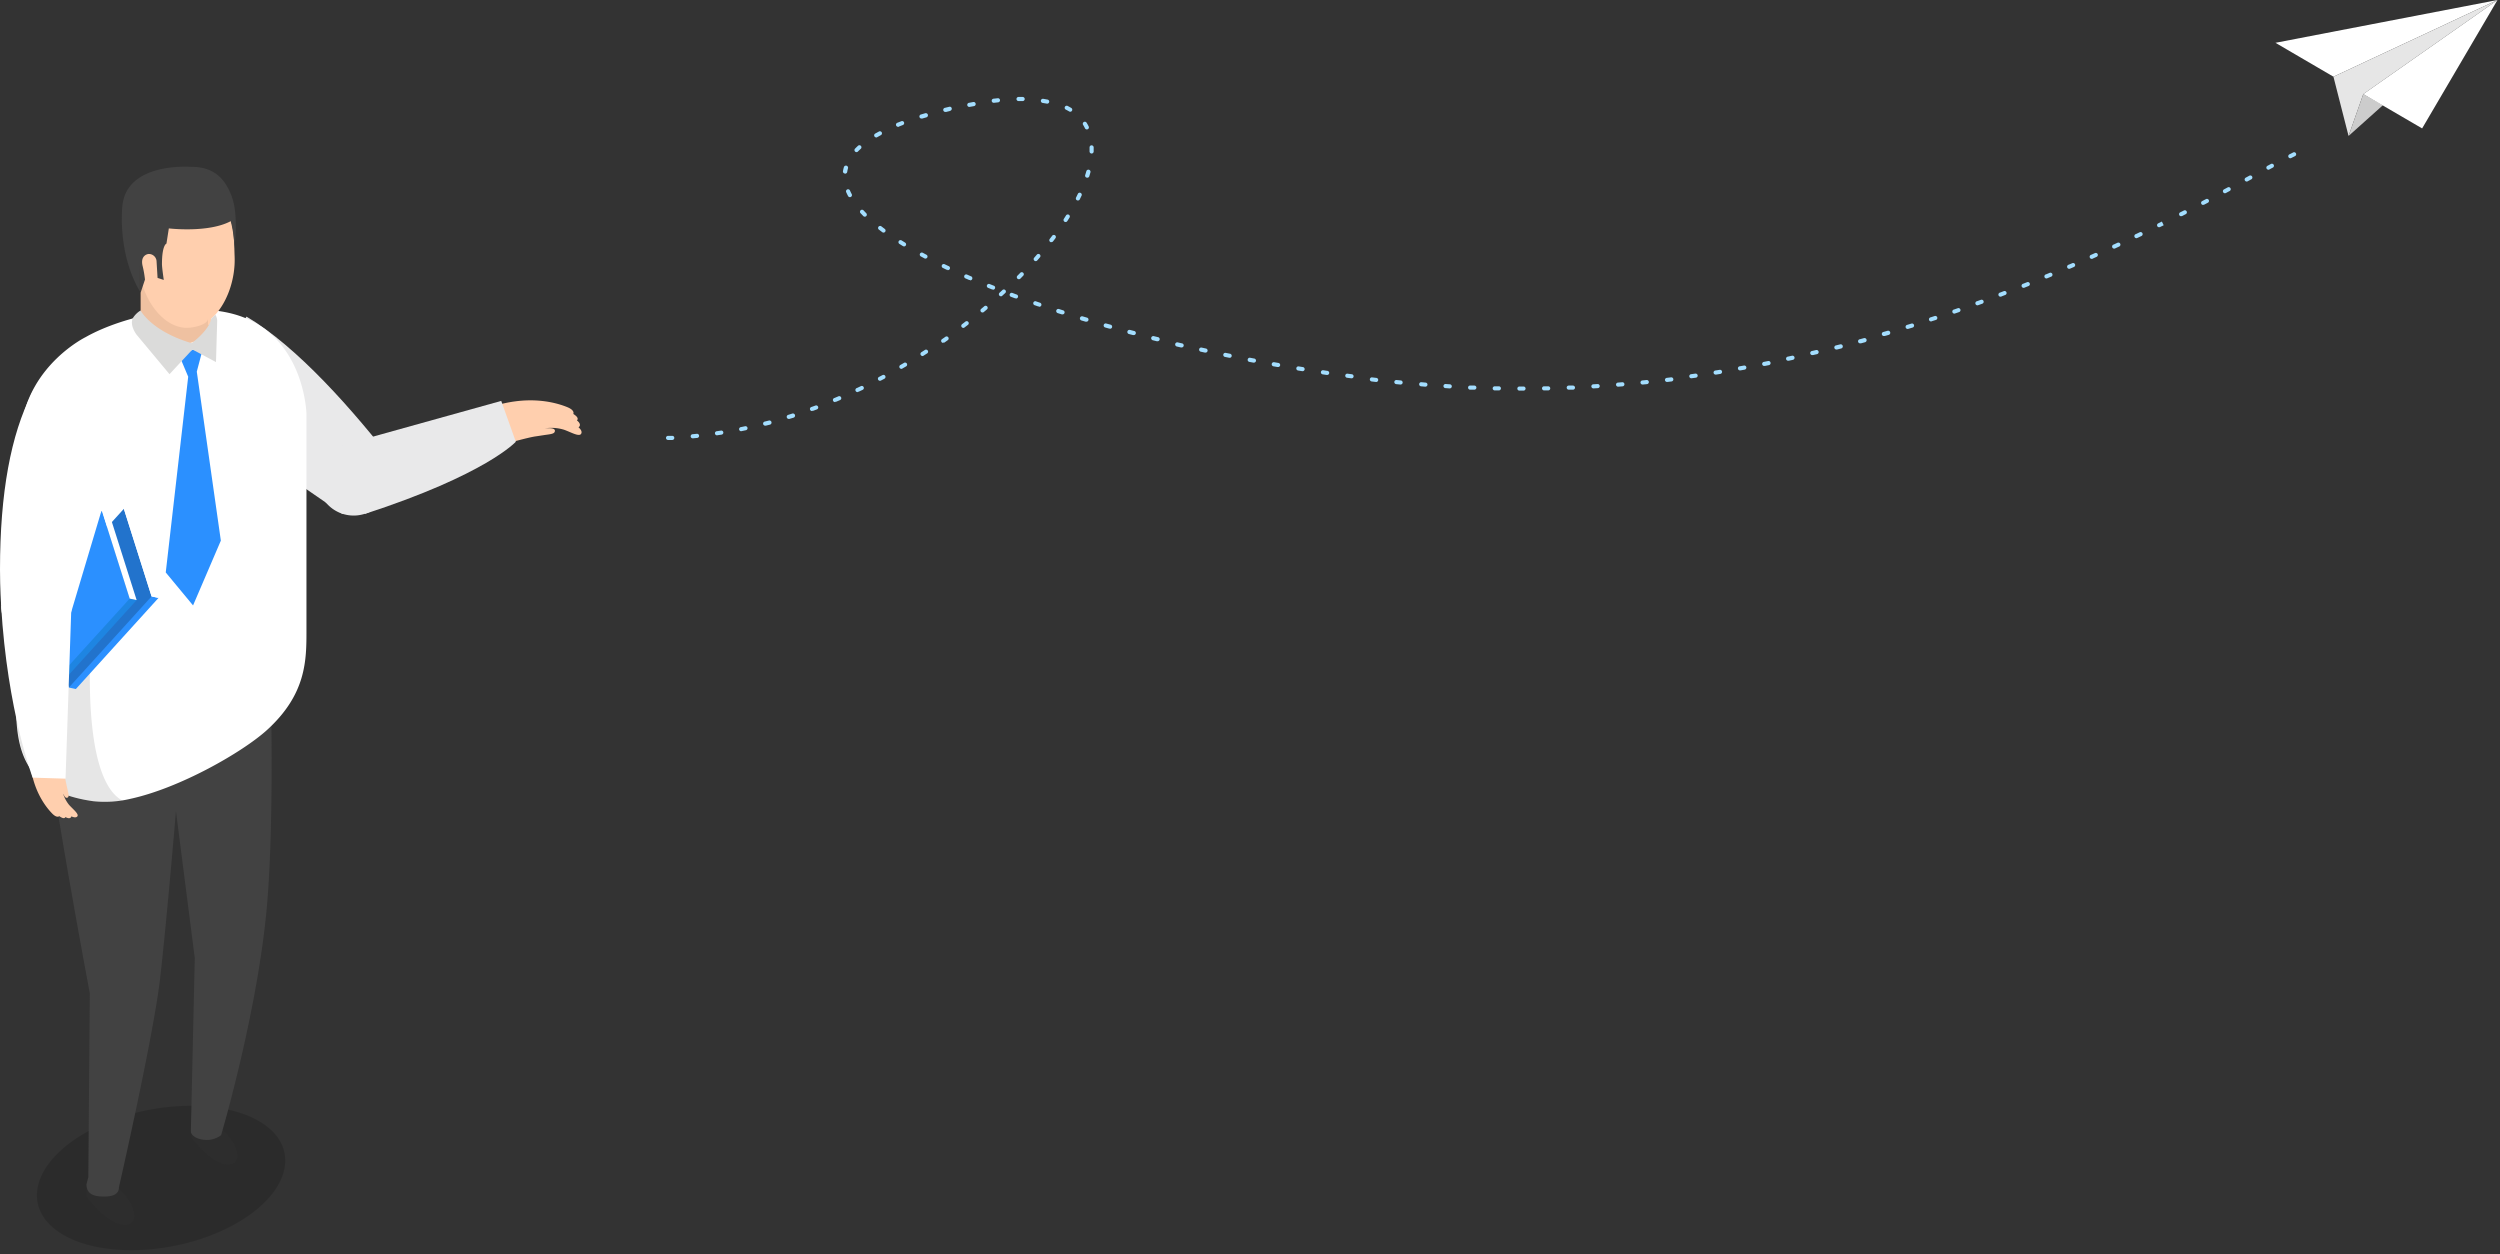 <svg width="608" height="305" viewBox="0 0 608 305" xmlns="http://www.w3.org/2000/svg">
    <rect x="0" y="0" width="608" height="305" fill="#333333" stroke="none"/>
    <g fill-rule="nonzero" fill="none">
        <path d="M59.95 77c12.14 7.16 25.9 22.56 36.72 36.68L83.28 125l-38-26.15" fill="#E9E9EA"/>
        <path d="M122.25 108.13s6.15-1.75 8-2c1.17-.17 2-.31 2.81-.42 1.18-.16 1.73-.3 1.86-.74.13-.44 0-1-2.43-.79a10.51 10.51 0 0 1 4.74.35c1.68.61 3.58 1.73 4.08 1s-.62-1.61-.62-1.61 1-.56-.39-1.69c0 0 .8-.51-.87-1.56 0 0 .49-.86-1.48-1.66-1.97-.8-9.41-3.5-19.86.44l4.16 8.68z" fill="#FFCFAE"/>
        <path d="M88.7 125c29.6-9.62 36.75-17.57 36.75-17.57l-3.55-9.93-37.45 10.43" fill="#E9E9EA"/>
        <path d="M82.83 108.42a8.78 8.78 0 1 0 6.356 16.37 8.78 8.78 0 0 0-6.356-16.37z" fill="#E9E9EA"/>
        <circle fill="#E9E9EA" cx="62.23" cy="93.59" r="10.28"/>
        <path d="M20.51 275.64c-13.08 7.61-15.39 18.71-5.13 24.68 10.26 5.97 29.37 4.63 42.45-3 13.08-7.63 15.4-18.7 5.17-24.66-10.23-5.96-29.41-4.66-42.49 2.98z" opacity=".15" fill="#000"/>
        <path d="M24.36 294.71c2.84 2.84 6.27 4 7.68 2.59 1.41-1.41.25-4.84-2.59-7.68s-6.27-4-7.68-2.6c-.85.85-.79 3.07-.79 3.92a26.32 26.32 0 0 0 3.38 3.77zM49.76 280.17c2.72 2.72 6 3.84 7.38 2.49 1.38-1.35.24-4.65-2.49-7.38-2.73-2.73-6-3.84-7.38-2.49-.81.81-.76 2.95-.76 3.77a25.37 25.37 0 0 0 3.25 3.61z" fill="#2D2D2D"/>
        <path d="M21.84 241.55s-7.63-40.34-11.18-66.21l55.17-10.49c.26 12.58.59 37.06-.82 54.41-2.13 26.14-11.24 56.82-11.24 56.82a5.91 5.91 0 0 1-3.35 1.16c-2.34 0-4-1-4-2.15l.95-42.09-4.58-35.74s-2.22 26.57-3.86 40.74c-1.64 14.17-10 50.71-10 50.71 0 1.49-1.09 2.29-3.62 2.29-2.53 0-4.26-.58-4.28-3l.45-1.68.36-44.77z" fill="#424242"/>
        <path d="M5.19 103.58C3.14 118 3.92 172 3.92 172c0 11.54 2.91 20.63 18.73 22.85a26.57 26.57 0 0 0 8.9-.54c12.24-2.62 27.48-11.45 33.28-16.68 9.7-8.77 9.7-17.06 9.7-24.28v-52.72s-.4-17.72-15.4-23.49C47.74 72.75 30 76.78 20.8 82c0 0-13.47 6.59-15.61 21.58z" fill="#FFF"/>
        <path d="M6.34 98.75a9.32 9.32 0 0 1 6.57-2.86c9.15 0 8.93 10.37 8.93 10.37v58.19c0 22.38 4.68 28.6 8 30.27-2.315.37-4.67.42-7 .15C7 192.66 4 183.57 4 172c0 0-.83-54.07 1.22-68.45a27.79 27.79 0 0 1 1.12-4.8z" fill="#000" opacity=".1"/>
        <path d="M45 47.91c3.85-.15 8.37.8 10.6 4.51 1.43 2.39 1.33 6.74 1.46 10 .23 5.83-2.09 11.95-5.71 15.12V79a4.35 4.35 0 0 1-2.53 3.44 13.37 13.37 0 0 1-12.13 0 4.32 4.32 0 0 1-2.49-3.38V63.86v-.55c-.42-8.25 4.44-15.15 10.8-15.4z" fill="#FFCFAE"/>
        <path d="M35.26 68a24.91 24.91 0 0 0-.6-3.41c-.57-2.59 1.41-2.82 1.41-2.82a1.88 1.88 0 0 1 2 1.69l.25 4.13 1.51.49s-.44-3-.44-3.83c0-4.71 1.09-5 1.09-5l.58-3.7s9.58 1.15 15.05-1.76a28.41 28.41 0 0 1 .89 6.53s1.14-7.82-.67-12.62c-1.81-4.8-4.81-7.16-9.89-7.12 0 0-15.28-1.24-16.64 9.15 0 0-1.51 11.64 4.41 21.47-.03.01 1.05-3.2 1.05-3.2z" fill="#424242"/>
        <path d="M45.71 79.72c1.85-.07 4.87-.89 4.87-2.2V79h.35a4.1 4.1 0 0 1-2.35 3.44 13.18 13.18 0 0 1-12 0c-1.61-.94-2.55-2.15-2.61-3.38l-.13-.06V63.86c-.03 8.07 5.68 16.14 11.87 15.86z" fill="#392517" opacity=".08"/>
        <path fill="#2B90FF" d="M46.8 85.04l-3 1.9 1.97 4.68-5.46 47.6 6.64 8.02 6.76-15.76-5.85-41.1 1.28-4.85z"/>
        <path d="M52.82 78l-.29 10.06L46.8 85l-5.58 6-8-9.6s-1.73-2.22-.93-4a5.69 5.69 0 0 1 1.89-1.89s2.64 5.07 12.44 7.95c0 0 4.23-3.08 4.74-5.92 0 0 .43-.39 1-1 .293.431.452.939.46 1.46z" fill="#DBDBDA"/>
        <path fill="#2B90FF" d="M36.86 145.05l1.69.36-20.1 22.16-1.7-.36L10 145.93l20.12-22.17z"/>
        <path fill="#000" opacity=".2" d="M30.12 123.76l6.74 21.29-20.11 22.16L10 145.93z"/>
        <path fill="#FFF" d="M31.81 124.13l6.74 21.28-1.69-.36-6.74-21.29z"/>
        <path fill="#1E85E2" d="M31.54 145.58l1.69.36-20.11 22.16-1.69-.36-6.76-21.29 20.12-22.17z"/>
        <path fill="#2B90FF" d="M24.79 124.28l6.75 21.3-20.11 22.16-6.76-21.29z"/>
        <path fill="#FFF" d="M26.48 124.65l6.75 21.29-1.69-.36-6.75-21.3z"/>
        <path d="M15.29 183.63s.4 5.07.72 6.5c.2.92.33 1.54.49 2.21.22.92.27 1.38 0 1.59-.27.21-.84.27-1.33-1.6a8.14 8.14 0 0 0 1.65 3.44c1 1.09 2.41 2.2 2 2.76-.41.56-1.46 0-1.46 0s-.14.91-1.45.17c0 0-.17.74-1.49-.22 0 0-.54.6-1.75-.65s-5.51-6.07-5.44-14.94l8.06.74z" fill="#FFCFAE"/>
        <path d="M17.33 148.37l-1.39 41-8-.25S1.78 173 .27 147.24" fill="#FFF"/>
        <circle fill="#FFF" transform="rotate(-88.97 8.835 147.269)" cx="8.835" cy="147.269" r="8.57"/>
        <path d="M30.34 105.25L17 149.91.27 147.12S0 143 0 138.52c0-18.73 2.66-32.82 7.72-42.8" fill="#FFF"/>
        <circle fill="#FFF" transform="rotate(-89.78 18.741 101.179)" cx="18.741" cy="101.179" r="12.29"/>
        <path fill="#FFF" d="M553.39 10.41l14.1 8.24L607.39 0z"/>
        <path fill="#E6E6E6" d="M567.49 18.65l3.68 14.42 3.58-10.19L607.39 0z"/>
        <path fill="#CCC" d="M574.75 22.88l-3.58 10.19 8.35-7.48z"/>
        <path fill="#FFF" d="M589.06 31.23l-14.31-8.35L607.39 0z"/>
        <path d="M162.47 107a.5.5 0 0 1 0-1h1a.48.48 0 0 1 .52.48.5.5 0 0 1-.48.52h-1.04zm6-.4a.5.5 0 0 1 0-1l1-.1a.502.502 0 0 1 .1 1l-1 .1h-.1zm5.94-.73a.501.501 0 0 1-.07-1l1-.15a.49.49 0 0 1 .57.41.5.5 0 0 1-.41.57l-1 .15-.09.02zm5.89-1a.502.502 0 0 1-.1-1l1-.21a.5.5 0 0 1 .59.38.5.5 0 0 1-.38.59l-1 .21-.11.03zm5.83-1.35a.504.504 0 0 1-.12-1l1-.25a.517.517 0 0 1 .26 1l-1 .25h-.14zm5.76-1.64a.506.506 0 0 1-.15-1l.94-.3a.523.523 0 0 1 .31 1l-1 .3h-.1zm5.68-1.92a.507.507 0 0 1-.17-1l.94-.34a.502.502 0 0 1 .35.94l-.94.35a.5.5 0 0 1-.21-.03l.03.08zm5.59-2.18a.509.509 0 0 1-.19-1l.92-.39a.5.5 0 1 1 .39.92l-.92.39a.5.5 0 0 1-.23 0l.03.08zm5.49-2.43a.51.51 0 0 1-.21-1l.9-.43a.5.5 0 1 1 .43.9l-.91.43a.49.49 0 0 1-.24.03l.03.07zM370.52 95h-1a.5.5 0 0 1 0-1h1a.5.5 0 0 1 0 1zm5-.05a.5.5 0 0 1 0-1h1a.5.5 0 0 1 0 1h-1zm-11 0h-1a.5.5 0 0 1 0-1h1a.5.5 0 0 1 0 1zm17-.18a.5.5 0 0 1 0-1h1a.51.51 0 0 1 .52.48.5.5 0 0 1-.48.52h-1.04zm-23 0h-1a.5.5 0 0 1-.48-.52.48.48 0 0 1 .52-.48h1a.5.5 0 0 1 0 1h-.04zm29-.31a.5.5 0 0 1 0-1l1-.06a.5.5 0 0 1 .06 1l-1 .06h-.06zm-35 0l-1-.07a.5.5 0 0 1-.47-.53.51.51 0 0 1 .53-.47l1 .07a.5.5 0 0 1 0 1h-.06zm41-.42a.5.5 0 0 1 0-1l1-.08a.49.49 0 0 1 .54.46.5.5 0 0 1-.46.54l-1 .08h-.08zm-46.94 0l-1-.09a.502.502 0 0 1 .08-1l1 .09a.5.5 0 0 1 0 1h-.08zm52.91-.52a.5.5 0 0 1-.05-1l1-.1a.503.503 0 0 1 .11 1l-1 .1h-.06zm-58.89 0h-.05l-1-.1a.502.502 0 0 1 .1-1l1 .1a.5.5 0 0 1-.05 1zm64.85-.63a.5.5 0 0 1-.06-1l1-.12a.504.504 0 0 1 .13 1l-1 .12h-.07zm-70.8 0h-.06l-1-.12a.5.5 0 0 1-.44-.55.49.49 0 0 1 .56-.44l1 .12a.5.5 0 0 1-.06 1v-.01zM214 92.61a.5.5 0 0 1-.23-.94l.88-.46a.5.5 0 0 1 .47.88l-.89.47a.5.5 0 0 1-.23.05zM328.67 92h-.07l-1-.13a.5.5 0 0 1-.43-.56.49.49 0 0 1 .56-.43l1 .13a.501.501 0 0 1-.07 1l.01-.01zm82.7 0a.501.501 0 0 1-.07-1l1-.14a.51.51 0 0 1 .57.42.5.5 0 0 1-.42.57l-1 .14-.08.01zm-88.65-.81h-.07l-1-.15a.506.506 0 0 1 .15-1l1 .15a.501.501 0 0 1-.07 1h-.01zm94.58-.09a.502.502 0 1 1-.08-1l1-.16a.506.506 0 0 1 .16 1l-1 .16h-.08zm-100.53-.83h-.08l-1-.16a.506.506 0 0 1 .16-1l1 .16a.502.502 0 0 1-.08 1zm106.44-.19a.502.502 0 0 1-.09-1l1-.18a.508.508 0 0 1 .18 1l-1 .18h-.09zm-204-.38a.5.5 0 0 1-.25-.93l.86-.5a.5.5 0 1 1 .5.86l-.87.5a.5.5 0 0 1-.19.09l-.05-.02zm91.58-.44h-.09l-1-.17a.508.508 0 0 1 .18-1l1 .17a.502.502 0 0 1-.09 1zM429.11 89a.502.502 0 0 1-.1-1l1-.2a.51.51 0 0 1 .2 1l-1 .2h-.1zm-124.18-.8h-.09l-1-.19a.5.5 0 0 1-.4-.59.51.51 0 0 1 .56-.42l1 .19a.502.502 0 0 1-.09 1l.02.01zm130-.47a.503.503 0 0 1-.11-1l1-.22a.512.512 0 0 1 .22 1l-1 .22h-.11zM299 87h-.1l-1-.2a.5.5 0 0 1-.39-.59.49.49 0 0 1 .59-.39l1 .2a.502.502 0 0 1-.1 1V87zm-74.65-.42a.5.5 0 0 1-.27-.92l.84-.54a.5.5 0 1 1 .54.84l-.85.54a.5.5 0 0 1-.22.11l-.04-.03zm216.44-.22a.504.504 0 0 1-.12-1l1-.23a.513.513 0 0 1 .23 1l-1 .23h-.11zm-147.66-.61h-.11l-1-.22a.512.512 0 0 1 .22-1l1 .22a.503.503 0 0 1-.11 1zM446.65 85a.504.504 0 0 1-.12-1l1-.25a.515.515 0 0 1 .25 1l-1 .25h-.13zm-159.34-.5h-.11l-1-.23a.513.513 0 0 1 .23-1l1 .23a.503.503 0 0 1-.11 1h-.01zm165.14-1a.504.504 0 0 1-.13-1l1-.27a.518.518 0 0 1 .27 1l-1 .27h-.14zm-223.06-.11a.5.5 0 0 1-.29-.91l.82-.57a.502.502 0 1 1 .58.82l-.82.58a.5.5 0 0 1-.29-.02v.1zm52.09-.39h-.12l-1-.25a.515.515 0 1 1 .25-1l1 .24a.504.504 0 0 1-.12 1l-.01.01zm176.74-1.28a.505.505 0 0 1-.14-1l1-.28a.52.52 0 0 1 .28 1l-1 .28h-.14zm-182.55-.23h-.13l-1-.26a.517.517 0 0 1 .26-1l1 .26a.504.504 0 1 1-.13 1zM464 80a.506.506 0 0 1-.15-1l1-.3a.49.49 0 0 1 .63.33.5.5 0 0 1-.33.63l-1 .3-.15.04zm-194.09-.08h-.14l-1-.28a.5.5 0 0 1-.34-.62.49.49 0 0 1 .62-.34l1 .27a.505.505 0 0 1-.14 1v-.03zm-35.63-.18a.5.5 0 0 1-.3-.9l.79-.61a.5.5 0 1 1 .61.79l-.8.61a.5.5 0 0 1-.33.13l.03-.02zm29.87-1.51h-.14l-1-.29a.52.52 0 0 1 .29-1l1 .29a.505.505 0 0 1-.14 1h-.01zm205.56-.06a.506.506 0 0 1-.16-1l.95-.31a.501.501 0 0 1 .32.95l-1 .31-.11.05zm-211.32-1.71h-.15l-1-.31a.523.523 0 0 1 .31-1l.95.31a.506.506 0 0 1-.15 1h.04zm217-.19a.506.506 0 0 1-.16-1l.94-.33a.5.5 0 0 1 .33.94l-.95.33-.16.06zM238.94 76a.5.5 0 0 1-.32-.88l.76-.64a.5.5 0 0 1 .65.76l-.77.65a.5.5 0 0 1-.32.11zm13.75-1.46h-.16l-.95-.33a.5.5 0 0 1 .33-.94l.94.33a.506.506 0 0 1-.16 1v-.06zM481 74.25a.507.507 0 0 1-.17-1l.94-.34a.502.502 0 0 1 .35.94l-.94.34a.5.5 0 0 1-.18.06zm-234-1.71a.49.49 0 0 1-.17 0l-.94-.35a.502.502 0 1 1 .35-.94l.93.35a.507.507 0 0 1-.17 1v-.06zm239.61-.39a.508.508 0 0 1-.18-1l.93-.36a.5.5 0 0 1 .36.93l-.93.36a.5.5 0 0 1-.14.08l-.04-.01zm-243.18-.09a.5.5 0 0 1-.34-.87l.73-.68a.5.5 0 0 1 .68.73l-.74.68a.5.5 0 0 1-.3.15l-.03-.01zm-2-1.68a.51.51 0 0 1-.19 0l-.93-.37a.502.502 0 1 1 .38-.93l.92.37a.509.509 0 0 1-.19 1l.01-.07zM492.24 70a.509.509 0 0 1-.19-1l.93-.37a.5.5 0 1 1 .37.93l-.93.37a.5.5 0 0 1-.18.07zm-256.35-1.91a.5.5 0 0 1-.2 0l-.92-.4a.502.502 0 0 1 .4-.92l.91.4a.51.51 0 0 1-.2 1l.01-.08zm11.9-.18a.5.5 0 0 1-.36-.85l.7-.71a.502.502 0 1 1 .72.7l-.7.72a.5.5 0 0 1-.36.13v.01zm250-.19a.509.509 0 0 1-.19-1l.92-.38a.5.5 0 0 1 .38.92l-.92.38a.51.51 0 0 1-.18.07l-.01.01zM230.42 65.6a.5.5 0 0 1-.21 0l-.91-.44a.5.5 0 1 1 .44-.9l.9.43a.512.512 0 0 1-.22 1v-.09zm272.9-.23a.51.51 0 0 1-.2-1L504 64a.502.502 0 0 1 .4.92l-.92.4a.49.49 0 0 1-.16.05zm-251.44-1.86a.5.5 0 0 1-.37-.83l.65-.75a.5.5 0 1 1 .76.65l-.66.76a.5.5 0 0 1-.38.17zm256.94-.56a.51.51 0 0 1-.21-1l.91-.41a.5.5 0 0 1 .41.91l-.91.41a.49.49 0 0 1-.2.09zm-283.76-.05a.5.5 0 0 1-.23-.06l-.88-.48a.501.501 0 0 1 .48-.88l.88.47a.5.5 0 0 1-.24.94l-.01.01zm289.22-2.44a.51.51 0 0 1-.21-1l.91-.42a.501.501 0 0 1 .42.91l-.91.42a.49.49 0 0 1-.21.09zm-294.43-.54a.5.5 0 0 1-.26-.07l-.85-.53a.5.5 0 0 1 .53-.85l.85.53a.5.5 0 0 1-.26.93l-.01-.01zm35.84-1a.5.5 0 0 1-.4-.8l.6-.79a.5.5 0 1 1 .8.6l-.61.8a.5.5 0 0 1-.39.14v.05zm264-1a.512.512 0 0 1-.22-1l.9-.43a.5.5 0 0 1 .44.9l-.9.43a.5.5 0 0 1-.2.07l-.02.03zm-304.82-1.35a.5.5 0 0 1-.3-.1l-.8-.61a.5.5 0 1 1 .61-.79l.79.6a.5.5 0 0 1-.3.9zm310.23-1.3a.5.5 0 0 1-.22-.95l.89-.44.44.9-.89.44a.5.5 0 0 1-.22.04v.01zM259.15 54a.5.5 0 0 1-.42-.77l.53-.84a.5.5 0 0 1 .85.53l-.54.85a.5.5 0 0 1-.42.23zm-48.84-1.3a.5.5 0 0 1-.35-.15l-.7-.73a.5.5 0 0 1 .73-.68l.68.71a.5.5 0 0 1-.35.85h-.01zm320.15-.11a.5.5 0 0 1-.23-.95l.89-.45a.5.5 0 1 1 .46.89l-.89.46a.5.5 0 0 1-.22.03l-.01.02zm5.34-2.75a.5.5 0 0 1-.23-.94l.89-.46a.5.5 0 1 1 .47.88l-.89.46a.5.5 0 0 1-.24.03v.03zm-273.66-1.08a.49.49 0 0 1-.22-.05.5.5 0 0 1-.22-.67l.43-.89a.503.503 0 1 1 .91.43l-.44.91a.5.5 0 0 1-.46.27zm-55.45-.81a.5.5 0 0 1-.44-.27 13.13 13.13 0 0 1-.45-.93.502.502 0 1 1 .92-.4c.127.287.267.573.42.86a.5.5 0 0 1-.21.68.49.49 0 0 1-.25.06h.01zM541.11 47a.5.5 0 0 1-.24-.94l.88-.47a.5.5 0 1 1 .47.88l-.88.47a.5.5 0 0 1-.23.06zm5.29-2.85a.5.5 0 0 1-.24-.94l.88-.48a.501.501 0 1 1 .48.88l-.88.48a.5.5 0 0 1-.24.07v-.01zm-282-.95h-.15a.5.5 0 0 1-.33-.63c.1-.313.193-.627.28-.94a.517.517 0 0 1 1 .26c-.087.32-.183.653-.29 1a.5.5 0 0 1-.5.33l-.01-.02zm-58.89-1h-.08a.5.5 0 0 1-.42-.57 8.48 8.48 0 0 1 .23-1 .52.52 0 0 1 1 .28 7.19 7.19 0 0 0-.2.91.5.5 0 0 1-.53.41v-.03zm346.17-.93a.5.5 0 0 1-.24-.94l.88-.47a.5.5 0 0 1 .47.88l-.88.47a.5.5 0 0 1-.22.09l-.01-.03zm5.32-2.78a.5.5 0 0 1-.23-.94l.9-.46a.5.5 0 1 1 .45.89l-.89.45a.49.49 0 0 1-.23.06zm-291.53-1.15a.5.5 0 0 1-.49-.51v-.45-.52a.5.5 0 0 1 .48-.52c.272 0 .5.209.52.48v1.03a.5.5 0 0 1-.51.49zM208.31 37a.5.5 0 0 1-.36-.85c.233-.24.48-.48.74-.72a.5.5 0 0 1 .67.74c-.247.22-.48.443-.7.67a.5.5 0 0 1-.35.16zm4.78-3.58a.5.5 0 0 1-.25-.93l.89-.49a.5.5 0 1 1 .47.88l-.86.48a.5.5 0 0 1-.25.09v-.03zm51.23-1.94a.5.5 0 0 1-.45-.28c-.14-.28-.293-.557-.46-.83a.5.5 0 1 1 .85-.53c.186.298.356.605.51.92a.5.5 0 0 1-.45.72zm-45.82-.65a.509.509 0 0 1-.19-1l.94-.37a.5.5 0 0 1 .36.93l-.92.36a.51.51 0 0 1-.19.12v-.04zm5.66-2a.506.506 0 0 1-.15-1l1-.29a.52.52 0 0 1 .29 1l-1 .29h-.14zm5.78-1.61a.504.504 0 0 1-.12-1l1-.24a.48.48 0 0 1 .62.29.52.52 0 0 1-.3.66L231 27l-.92.23-.14-.01zm30.33-.05a.5.5 0 0 1-.26-.07 12.48 12.48 0 0 0-.84-.46.5.5 0 0 1 .45-.89c.313.16.617.327.91.5a.5.5 0 0 1-.26.93v-.01zM235.79 26a.502.502 0 0 1-.1-1l1-.19a.508.508 0 0 1 .18 1l-1 .18-.08.01zm18.87-.8h-.1l-1-.17a.506.506 0 0 1 .16-1l1 .18a.502.502 0 0 1-.1 1l.04-.01zm-12.95-.2a.5.5 0 0 1-.06-1l1-.11a.502.502 0 0 1 .1 1l-1 .11h-.04zm6-.42a.5.5 0 0 1 0-1h1a.5.5 0 0 1 0 1h-1z" fill="#A3DEFF"/>
    </g>
</svg>

